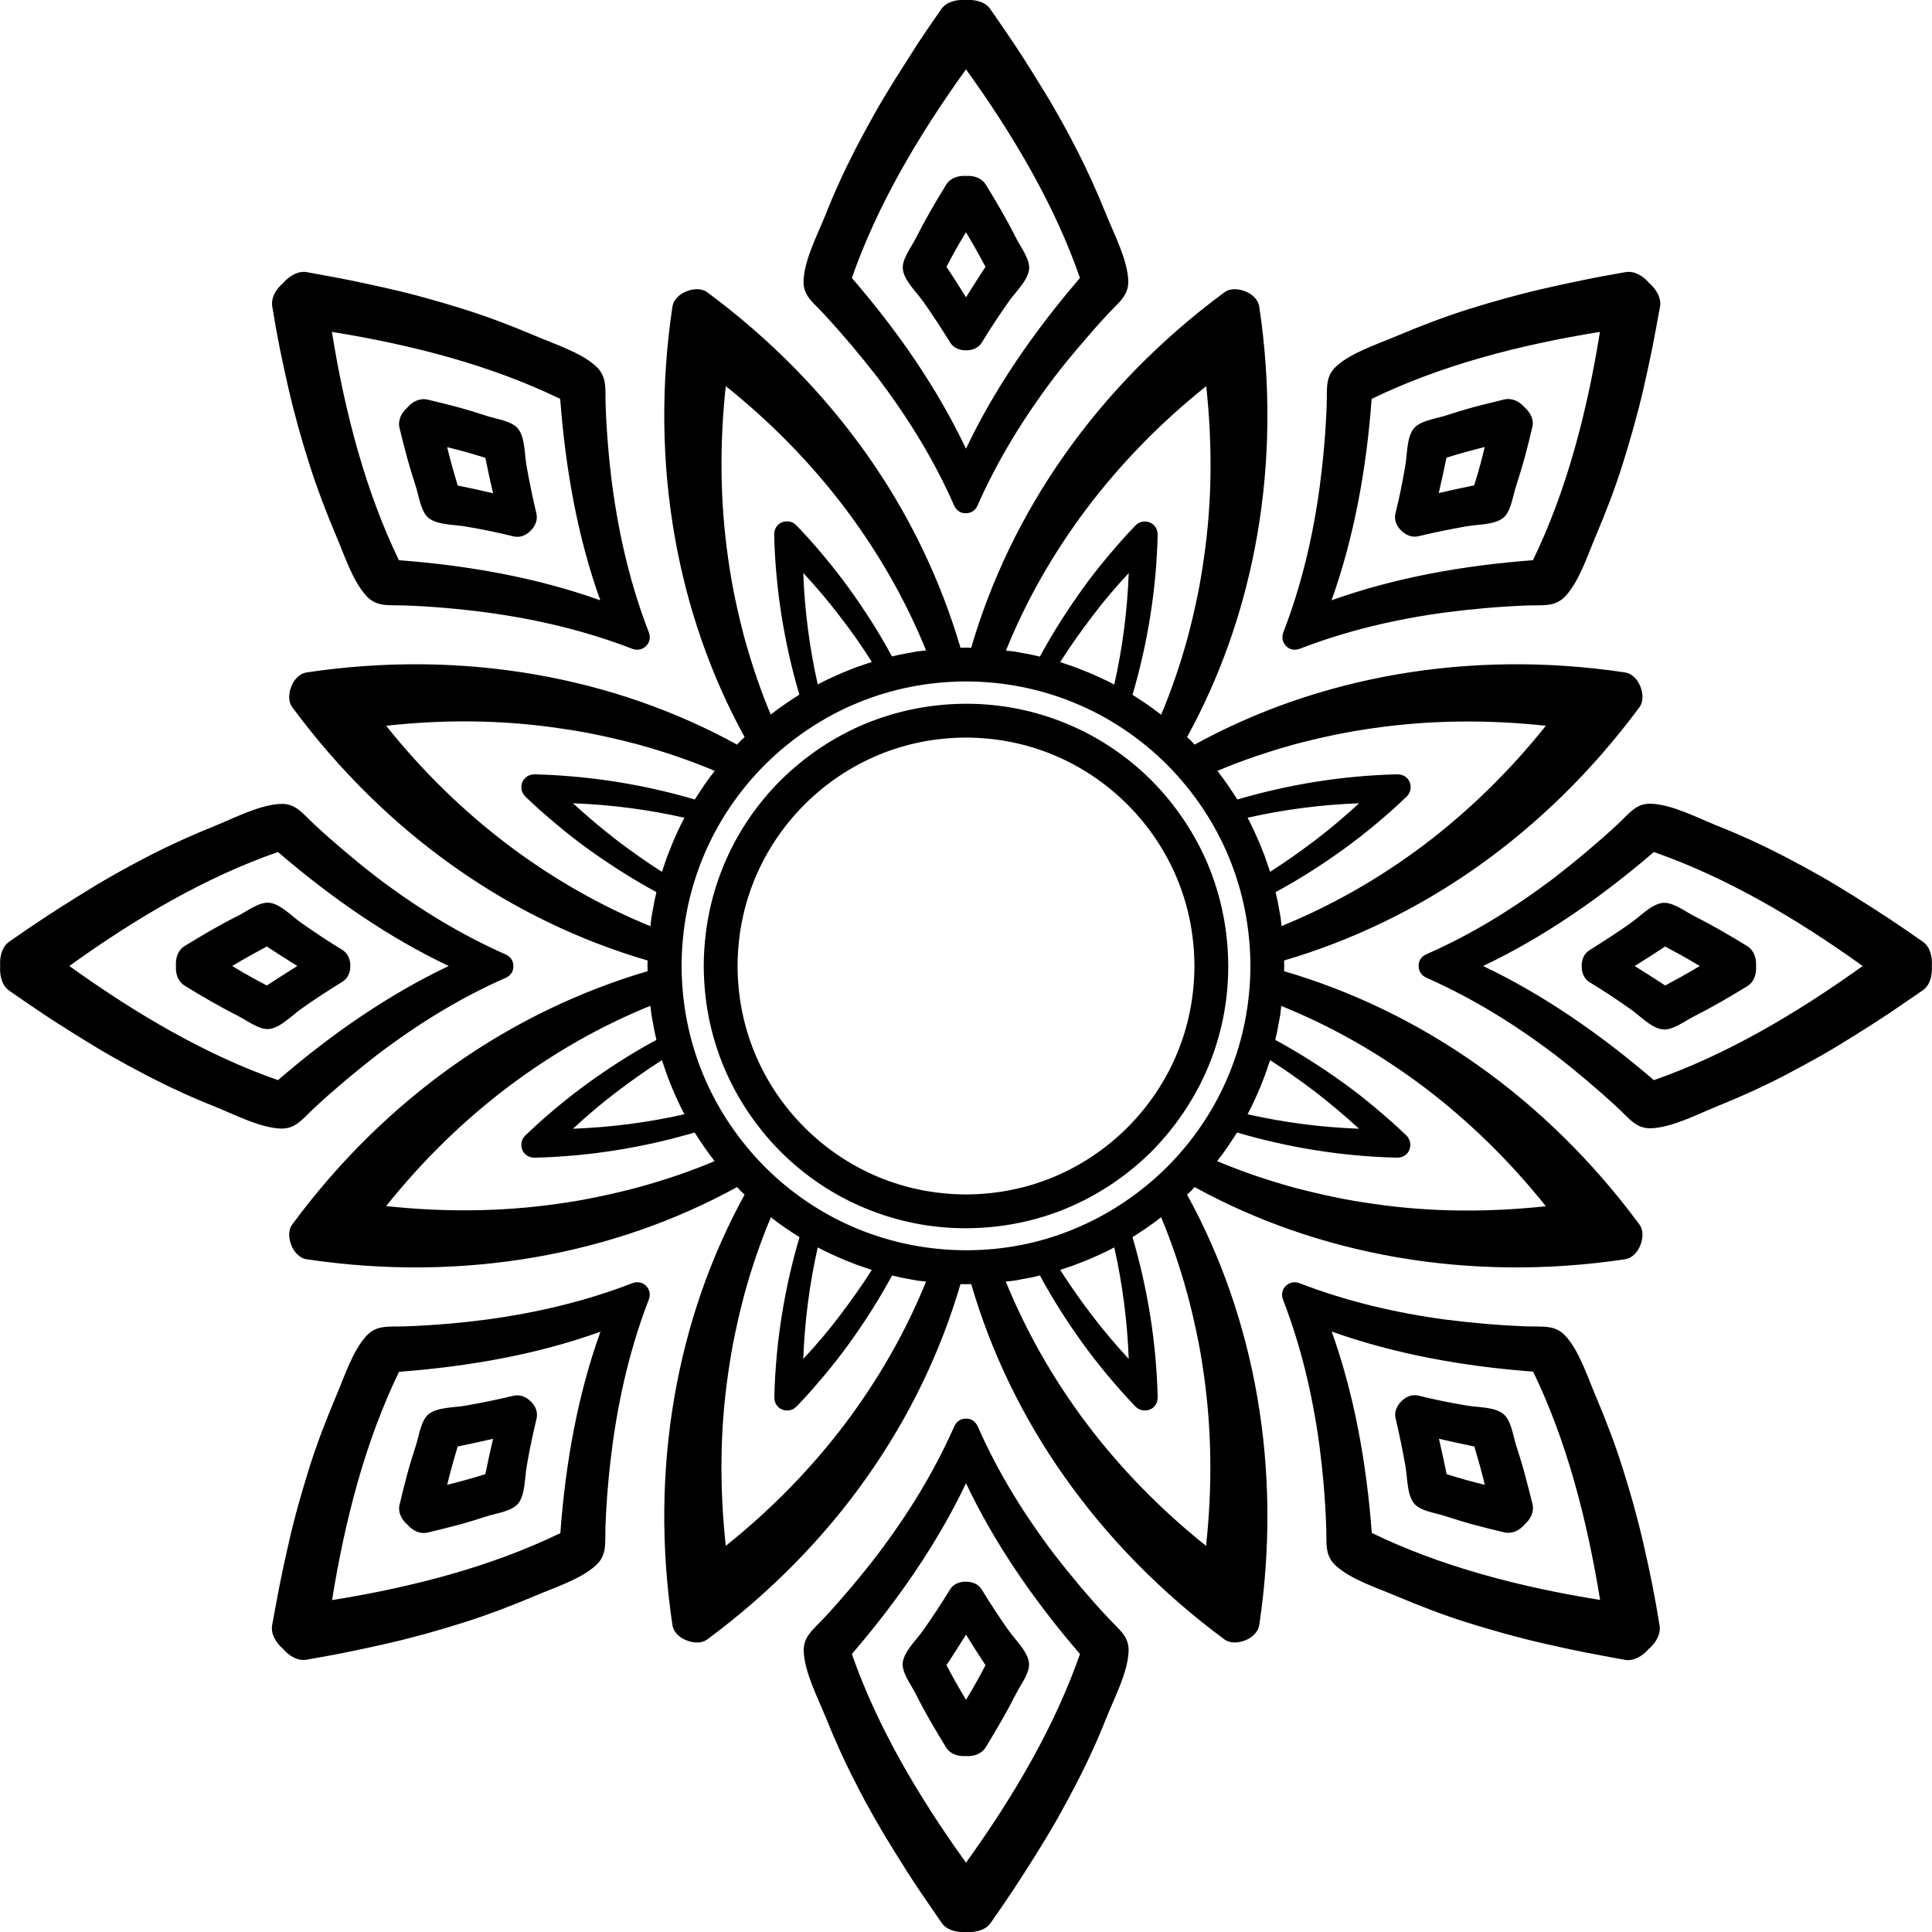 <?xml version="1.0" encoding="utf-8"?>
<!-- Generator: Adobe Illustrator 24.0.1, SVG Export Plug-In . SVG Version: 6.00 Build 0)  -->
<svg version="1.1" id="Layer_1" xmlns="http://www.w3.org/2000/svg" xmlns:xlink="http://www.w3.org/1999/xlink" x="0px" y="0px"
	 viewBox="0 0 122.88 122.88" style="enable-background:new 0 0 122.88 122.88;" xml:space="preserve">
<path d="M105.19,68.7c-3.43-2.95-7.06-5.45-10.86-7.26c3.81-1.81,7.43-4.3,10.86-7.25c4.58,1.6,9.03,4.2,13.28,7.25
	C114.22,64.49,109.77,67.1,105.19,68.7 M101.77,101.76c-5.17-0.83-10.15-2.14-14.52-4.26c-0.34-4.5-1.13-8.84-2.55-12.81
	c3.98,1.42,8.31,2.21,12.81,2.55C99.63,91.61,100.93,96.59,101.77,101.76z M105.09,100.79c-0.17-0.86-0.36-1.71-0.55-2.55
	c-0.38-1.67-0.85-3.34-1.36-4.94c-0.48-1.51-1.06-3.02-1.66-4.44c-0.55-1.28-1.06-2.91-1.94-3.88c-0.67-0.74-1.45-0.58-2.48-0.62
	c-1.73-0.06-3.48-0.22-5.16-0.43c-3.25-0.44-6.34-1.18-9.27-2.31c-0.36-0.14-0.68-0.04-0.89,0.17c-0.22,0.2-0.31,0.54-0.17,0.89
	c1.13,2.92,1.87,6.01,2.31,9.27c0.22,1.68,0.37,3.42,0.43,5.16c0.04,1.04-0.12,1.81,0.62,2.48c0.97,0.88,2.6,1.39,3.88,1.94
	c1.42,0.6,2.92,1.18,4.44,1.66c1.6,0.5,3.27,0.97,4.94,1.35c0.84,0.19,1.69,0.38,2.55,0.55c0.86,0.17,1.71,0.32,2.57,0.48
	c0.55,0.1,1.11-0.23,1.51-0.69c0.47-0.4,0.79-0.96,0.69-1.51C105.41,102.5,105.26,101.65,105.09,100.79z M94.44,94.44
	c-0.83-0.2-1.64-0.43-2.43-0.68c-0.15-0.76-0.32-1.51-0.49-2.25c0.74,0.17,1.49,0.34,2.25,0.49C94.01,92.8,94.24,93.61,94.44,94.44z
	 M96.99,93.79c-0.17-0.63-0.36-1.25-0.56-1.86c-0.2-0.63-0.32-1.63-0.84-2.02c-0.58-0.44-1.63-0.39-2.34-0.52
	c-1.02-0.17-2.05-0.38-3.05-0.63c-0.39-0.09-0.79,0.07-1.07,0.37c-0.29,0.28-0.46,0.68-0.37,1.07c0.24,1.01,0.45,2.03,0.63,3.05
	c0.13,0.71,0.09,1.76,0.52,2.34c0.39,0.52,1.39,0.63,2.02,0.84c0.61,0.2,1.23,0.39,1.86,0.56c0.62,0.17,1.25,0.32,1.88,0.47
	c0.51,0.12,0.98-0.12,1.3-0.5c0.37-0.33,0.62-0.79,0.5-1.3C97.31,95.04,97.16,94.41,96.99,93.79z M66.99,74.87
	c-1.74,0.72-3.59,1.09-5.55,1.1c-1.96-0.01-3.81-0.38-5.55-1.1c-1.74-0.72-3.36-1.8-4.72-3.16c-1.36-1.36-2.44-2.98-3.16-4.72
	c-0.72-1.74-1.09-3.59-1.1-5.55c0.01-1.96,0.38-3.81,1.1-5.55c0.72-1.74,1.8-3.36,3.16-4.72c1.36-1.36,2.98-2.44,4.72-3.16
	c1.74-0.72,3.59-1.09,5.55-1.1c1.96,0.01,3.81,0.38,5.55,1.1c1.74,0.72,3.36,1.8,4.72,3.16c1.36,1.36,2.44,2.98,3.16,4.72
	c0.72,1.74,1.09,3.59,1.1,5.55c-0.01,1.96-0.38,3.81-1.1,5.55c-0.72,1.74-1.8,3.36-3.16,4.72C70.35,73.07,68.73,74.15,66.99,74.87z
	 M76.86,67.82c0.83-2.01,1.26-4.14,1.26-6.38c-0.01-2.24-0.44-4.37-1.26-6.38c-0.83-2-2.07-3.86-3.62-5.42
	c-1.56-1.56-3.42-2.8-5.42-3.62c-2.01-0.83-4.14-1.26-6.38-1.26c-2.24,0.01-4.37,0.44-6.38,1.26c-2,0.83-3.86,2.07-5.42,3.62
	c-1.56,1.56-2.8,3.42-3.62,5.42c-0.83,2.01-1.25,4.14-1.26,6.38c0.01,2.24,0.43,4.37,1.26,6.38c0.83,2,2.07,3.86,3.62,5.42
	c1.56,1.56,3.42,2.8,5.42,3.62c2.01,0.83,4.14,1.26,6.38,1.26c2.24-0.01,4.37-0.43,6.38-1.26c2-0.83,3.86-2.07,5.42-3.62
	C74.79,71.67,76.03,69.82,76.86,67.82z M75.52,82.3c0.22,0.83,0.42,1.67,0.6,2.53c0.09,0.43,0.17,0.86,0.25,1.31
	c0.07,0.43,0.14,0.86,0.2,1.3c0.5,3.53,0.54,7.15,0.14,10.88c-2.92-2.33-5.47-4.96-7.6-7.78c-2.14-2.85-3.84-5.85-5.14-9.03
	l0.55-0.06l0.54-0.1c0.18-0.04,0.37-0.06,0.54-0.1l0.54-0.13c0.81,1.51,1.71,2.91,2.73,4.33c0.5,0.69,1.03,1.37,1.59,2.04
	c0.28,0.34,0.57,0.67,0.86,1c0.29,0.32,0.58,0.64,0.89,0.96c0.26,0.27,0.62,0.32,0.92,0.2c0.3-0.11,0.51-0.42,0.5-0.79
	c-0.08-3.49-0.65-6.94-1.6-10.17c0.62-0.4,1.24-0.81,1.82-1.27C74.52,79.01,75.05,80.61,75.52,82.3z M71.79,86.43
	c-0.83-0.9-1.6-1.8-2.32-2.75c-0.73-0.96-1.41-1.92-2.04-2.91l0.88-0.3c0.29-0.11,0.58-0.23,0.87-0.34c0.57-0.24,1.14-0.5,1.69-0.79
	C71.39,81.65,71.7,84.02,71.79,86.43z M61.44,79.52c-2.42-0.01-4.74-0.47-6.91-1.37c-2.17-0.89-4.19-2.24-5.88-3.93
	c-1.68-1.69-3.03-3.7-3.93-5.88c-0.9-2.17-1.36-4.5-1.37-6.91c0.01-2.42,0.47-4.74,1.37-6.91c0.89-2.17,2.24-4.19,3.93-5.88
	c1.69-1.68,3.7-3.03,5.88-3.93c2.17-0.9,4.5-1.36,6.91-1.37c2.42,0.01,4.74,0.47,6.91,1.37c2.17,0.89,4.19,2.24,5.88,3.93
	c1.68,1.69,3.03,3.7,3.93,5.88c0.9,2.17,1.36,4.5,1.37,6.91c-0.01,2.42-0.47,4.74-1.37,6.91c-0.89,2.17-2.24,4.19-3.93,5.88
	c-1.69,1.68-3.7,3.03-5.88,3.93C66.18,79.06,63.86,79.52,61.44,79.52z M51.09,86.43c0.09-2.42,0.4-4.78,0.92-7.09
	c0.55,0.29,1.12,0.55,1.69,0.79c0.29,0.11,0.58,0.24,0.87,0.34l0.88,0.3c-0.63,0.99-1.31,1.95-2.04,2.91
	C52.69,84.64,51.92,85.54,51.09,86.43z M53.76,90.54c-2.13,2.82-4.68,5.45-7.6,7.78c-0.4-3.73-0.37-7.35,0.14-10.88
	c0.06-0.44,0.13-0.87,0.2-1.3c0.07-0.43,0.16-0.87,0.25-1.31c0.18-0.86,0.38-1.7,0.6-2.53c0.47-1.7,1.01-3.29,1.68-4.88
	c0.58,0.47,1.2,0.87,1.82,1.27c-0.95,3.22-1.52,6.67-1.6,10.17c-0.01,0.37,0.2,0.68,0.5,0.79c0.3,0.12,0.66,0.07,0.92-0.2
	c0.3-0.32,0.6-0.63,0.89-0.96c0.29-0.33,0.58-0.67,0.86-1c0.56-0.67,1.09-1.35,1.59-2.04c1.02-1.42,1.91-2.82,2.73-4.33l0.53,0.13
	c0.18,0.04,0.36,0.06,0.54,0.1l0.54,0.1l0.55,0.06C57.61,84.69,55.9,87.69,53.76,90.54z M40.58,75.52c-0.83,0.22-1.67,0.42-2.54,0.6
	c-0.43,0.09-0.86,0.17-1.3,0.25c-0.43,0.07-0.86,0.14-1.3,0.2c-3.53,0.5-7.15,0.54-10.88,0.14c2.33-2.92,4.96-5.47,7.78-7.6
	c2.85-2.14,5.85-3.85,9.03-5.14l0.06,0.55l0.1,0.54c0.04,0.18,0.06,0.37,0.1,0.54l0.12,0.54c-1.51,0.81-2.91,1.71-4.33,2.73
	c-0.69,0.5-1.37,1.03-2.04,1.59c-0.34,0.28-0.67,0.57-1,0.86c-0.32,0.29-0.64,0.59-0.96,0.89c-0.27,0.26-0.32,0.62-0.2,0.92
	c0.11,0.3,0.42,0.51,0.79,0.5c3.49-0.08,6.94-0.65,10.17-1.6c0.4,0.62,0.81,1.24,1.27,1.82C43.87,74.52,42.28,75.05,40.58,75.52z
	 M43.53,70.87c-2.3,0.52-4.67,0.83-7.09,0.92c0.9-0.83,1.8-1.6,2.75-2.32c0.96-0.73,1.92-1.41,2.91-2.04l0.3,0.88
	c0.1,0.29,0.23,0.58,0.34,0.87C42.98,69.75,43.24,70.32,43.53,70.87z M42.74,53.7c-0.1,0.29-0.24,0.58-0.34,0.87l-0.3,0.88
	c-0.99-0.63-1.95-1.31-2.91-2.04c-0.94-0.73-1.85-1.5-2.75-2.32c2.42,0.09,4.79,0.4,7.09,0.92C43.24,52.56,42.98,53.13,42.74,53.7z
	 M32.34,53.76c-2.82-2.13-5.45-4.68-7.78-7.6c3.73-0.41,7.35-0.37,10.88,0.14c0.43,0.06,0.87,0.13,1.3,0.2
	c0.44,0.07,0.87,0.16,1.31,0.25c0.86,0.18,1.7,0.38,2.53,0.6c1.7,0.47,3.29,1.01,4.88,1.68c-0.47,0.58-0.87,1.2-1.27,1.82
	c-3.22-0.95-6.67-1.51-10.17-1.6c-0.37-0.01-0.68,0.2-0.8,0.5c-0.12,0.3-0.07,0.66,0.2,0.92c0.32,0.3,0.63,0.6,0.96,0.89
	c0.33,0.29,0.67,0.58,1,0.86c0.67,0.56,1.34,1.09,2.04,1.59c1.42,1.02,2.82,1.91,4.33,2.73l-0.12,0.54
	c-0.04,0.18-0.06,0.36-0.1,0.54l-0.1,0.54l-0.06,0.55C38.19,57.61,35.19,55.9,32.34,53.76z M55.45,42.1l-0.88,0.3
	c-0.29,0.1-0.58,0.23-0.87,0.34c-0.57,0.24-1.14,0.5-1.69,0.79c-0.52-2.3-0.83-4.67-0.92-7.09c0.83,0.9,1.6,1.8,2.32,2.75
	C54.15,40.14,54.83,41.11,55.45,42.1z M47.35,40.58c-0.22-0.83-0.42-1.67-0.6-2.53c-0.09-0.43-0.17-0.86-0.25-1.31
	c-0.07-0.43-0.14-0.86-0.2-1.3c-0.5-3.53-0.54-7.15-0.14-10.88c2.92,2.33,5.47,4.96,7.6,7.78c2.14,2.85,3.85,5.85,5.14,9.03
	l-0.55,0.06l-0.54,0.1c-0.18,0.04-0.37,0.06-0.54,0.1l-0.54,0.12c-0.81-1.51-1.71-2.91-2.73-4.33c-0.5-0.69-1.03-1.37-1.59-2.04
	c-0.28-0.34-0.57-0.67-0.86-1c-0.29-0.32-0.58-0.64-0.89-0.96c-0.26-0.27-0.62-0.32-0.92-0.2c-0.3,0.11-0.51,0.42-0.5,0.79
	c0.08,3.49,0.65,6.94,1.6,10.17c-0.62,0.4-1.24,0.81-1.82,1.27C48.36,43.87,47.82,42.27,47.35,40.58z M71.79,36.45
	c-0.09,2.42-0.4,4.78-0.92,7.09c-0.55-0.29-1.12-0.55-1.69-0.79c-0.29-0.1-0.58-0.24-0.87-0.34l-0.88-0.3
	c0.63-0.99,1.31-1.95,2.04-2.91C70.19,38.24,70.96,37.34,71.79,36.45z M69.12,32.34c2.13-2.82,4.68-5.45,7.6-7.78
	c0.4,3.73,0.37,7.35-0.14,10.88c-0.06,0.43-0.13,0.87-0.2,1.3c-0.07,0.44-0.16,0.87-0.25,1.31c-0.18,0.86-0.38,1.7-0.6,2.53
	c-0.47,1.7-1.01,3.29-1.68,4.88c-0.58-0.47-1.2-0.87-1.82-1.27c0.95-3.22,1.52-6.67,1.6-10.17c0.01-0.37-0.21-0.68-0.5-0.79
	c-0.3-0.12-0.66-0.07-0.92,0.2c-0.3,0.32-0.6,0.63-0.89,0.96c-0.29,0.33-0.58,0.67-0.86,1c-0.56,0.67-1.09,1.34-1.59,2.04
	c-1.02,1.42-1.91,2.82-2.73,4.33l-0.53-0.12c-0.18-0.04-0.36-0.06-0.54-0.1l-0.54-0.1l-0.55-0.06
	C65.27,38.19,66.98,35.19,69.12,32.34z M82.3,47.35c0.83-0.22,1.67-0.42,2.53-0.6c0.43-0.09,0.86-0.17,1.31-0.25
	c0.43-0.07,0.86-0.14,1.3-0.2c3.53-0.5,7.15-0.54,10.88-0.14c-2.33,2.92-4.96,5.47-7.78,7.6c-2.85,2.14-5.85,3.84-9.03,5.14
	l-0.06-0.55l-0.1-0.54c-0.04-0.18-0.06-0.37-0.1-0.54l-0.12-0.53c1.51-0.81,2.91-1.71,4.33-2.73c0.69-0.5,1.37-1.03,2.04-1.59
	c0.34-0.28,0.67-0.57,1-0.86c0.32-0.29,0.64-0.58,0.96-0.89c0.27-0.26,0.32-0.62,0.2-0.92c-0.11-0.3-0.42-0.51-0.79-0.5
	c-3.49,0.08-6.94,0.65-10.17,1.6c-0.4-0.62-0.81-1.24-1.27-1.82C79.01,48.36,80.6,47.83,82.3,47.35z M79.35,52.01
	c2.3-0.52,4.67-0.83,7.09-0.92c-0.9,0.83-1.8,1.6-2.75,2.32c-0.96,0.73-1.92,1.41-2.91,2.04l-0.3-0.88
	c-0.1-0.29-0.23-0.58-0.34-0.87C79.9,53.13,79.64,52.56,79.35,52.01z M80.14,69.18c0.11-0.29,0.24-0.58,0.34-0.87l0.3-0.88
	c0.99,0.63,1.95,1.31,2.91,2.04c0.94,0.73,1.85,1.5,2.75,2.32c-2.42-0.09-4.79-0.4-7.09-0.92C79.64,70.32,79.9,69.75,80.14,69.18z
	 M90.54,69.12c2.82,2.13,5.45,4.68,7.78,7.6c-3.73,0.4-7.35,0.37-10.88-0.14c-0.43-0.06-0.87-0.13-1.3-0.2
	c-0.44-0.07-0.87-0.16-1.31-0.25c-0.86-0.18-1.7-0.38-2.54-0.6c-1.69-0.47-3.29-1.01-4.88-1.68c0.47-0.58,0.87-1.2,1.27-1.82
	c3.22,0.95,6.67,1.52,10.17,1.6c0.37,0.01,0.68-0.2,0.79-0.5c0.12-0.3,0.07-0.66-0.2-0.92c-0.32-0.3-0.63-0.6-0.96-0.89
	c-0.33-0.29-0.67-0.58-1-0.86c-0.67-0.56-1.34-1.09-2.04-1.59c-1.42-1.02-2.82-1.91-4.33-2.73l0.12-0.53
	c0.04-0.18,0.06-0.36,0.1-0.54l0.1-0.54l0.06-0.55C84.69,65.27,87.69,66.98,90.54,69.12z M75.75,75.75l0.23-0.25
	c7.8,4.29,17.39,6.09,27.39,4.59c0.41-0.06,0.79-0.43,0.96-0.89c0.18-0.45,0.2-0.97-0.05-1.31c-3.01-4.07-6.52-7.49-10.36-10.19
	c-3.83-2.7-7.98-4.68-12.25-5.93l0.01-0.34l-0.01-0.34c4.28-1.26,8.43-3.24,12.25-5.93c3.83-2.7,7.35-6.12,10.36-10.19
	c0.25-0.34,0.23-0.86,0.05-1.31c-0.17-0.45-0.55-0.83-0.96-0.89c-10-1.5-19.59,0.3-27.39,4.59l-0.23-0.25l-0.25-0.23
	c4.29-7.8,6.09-17.39,4.59-27.39c-0.06-0.41-0.43-0.79-0.89-0.96c-0.45-0.18-0.97-0.2-1.31,0.05c-4.07,3.01-7.49,6.52-10.19,10.36
	c-2.7,3.83-4.68,7.98-5.93,12.26l-0.34-0.01l-0.34,0.01c-1.26-4.28-3.23-8.43-5.93-12.26c-2.7-3.83-6.12-7.35-10.19-10.36
	c-0.34-0.25-0.86-0.23-1.31-0.05c-0.45,0.17-0.83,0.55-0.89,0.96c-1.5,10,0.3,19.59,4.59,27.39l-0.25,0.23l-0.23,0.25
	c-7.8-4.29-17.39-6.09-27.39-4.59c-0.41,0.06-0.79,0.43-0.96,0.89c-0.18,0.45-0.2,0.97,0.05,1.31c3.01,4.07,6.52,7.49,10.35,10.19
	c3.83,2.7,7.98,4.68,12.26,5.93l-0.01,0.34l0.01,0.34c-4.28,1.26-8.43,3.24-12.26,5.93c-3.83,2.7-7.35,6.12-10.35,10.19
	c-0.25,0.34-0.23,0.86-0.05,1.31c0.17,0.45,0.55,0.83,0.96,0.89c10,1.5,19.59-0.3,27.39-4.59l0.23,0.25l0.25,0.23
	c-4.29,7.8-6.09,17.39-4.59,27.39c0.06,0.41,0.43,0.79,0.89,0.96c0.45,0.18,0.97,0.2,1.31-0.05c4.07-3.01,7.49-6.52,10.19-10.36
	c2.7-3.83,4.68-7.98,5.93-12.25l0.34,0.01l0.34-0.01c1.25,4.28,3.23,8.43,5.93,12.25c2.7,3.83,6.12,7.35,10.19,10.36
	c0.34,0.25,0.86,0.23,1.31,0.05c0.45-0.17,0.83-0.55,0.89-0.96c1.5-10-0.3-19.59-4.59-27.39L75.75,75.75z M61.44,118.47
	L61.44,118.47c-3.06-4.25-5.66-8.69-7.26-13.27c2.95-3.43,5.45-7.06,7.26-10.86c1.81,3.81,4.3,7.44,7.25,10.86
	C67.09,109.78,64.5,114.22,61.44,118.47z M68.72,100.92c-0.56-0.67-1.09-1.32-1.62-2c-1.99-2.62-3.65-5.32-4.91-8.19
	c-0.16-0.35-0.45-0.52-0.75-0.5c-0.3-0.01-0.6,0.15-0.75,0.5c-1.27,2.87-2.92,5.57-4.91,8.19c-0.52,0.68-1.06,1.34-1.61,2
	c-0.56,0.66-1.14,1.33-1.73,1.96c-0.7,0.76-1.37,1.19-1.32,2.19c0.07,1.31,0.86,2.84,1.38,4.11c0.58,1.45,1.24,2.91,1.97,4.32
	c0.38,0.75,0.79,1.5,1.22,2.25c0.42,0.74,0.86,1.47,1.32,2.2c0.45,0.73,0.92,1.47,1.41,2.2c0.48,0.71,0.98,1.43,1.47,2.15
	c0.32,0.46,0.94,0.62,1.55,0.58h0.01h0.01c0.61,0.04,1.23-0.12,1.55-0.58c0.5-0.71,0.99-1.43,1.47-2.15
	c0.48-0.73,0.95-1.47,1.41-2.2c0.45-0.73,0.9-1.46,1.32-2.2c0.42-0.75,0.83-1.5,1.22-2.25c0.73-1.41,1.4-2.87,1.97-4.32
	c0.52-1.27,1.31-2.8,1.38-4.11c0.06-1-0.62-1.43-1.32-2.19C69.86,102.24,69.28,101.58,68.72,100.92z M62.68,105.91
	c-0.38,0.74-0.79,1.47-1.24,2.2c-0.44-0.73-0.86-1.47-1.24-2.2c0.42-0.65,0.84-1.29,1.24-1.94
	C61.84,104.61,62.25,105.26,62.68,105.91z M60.42,101.1c-0.53,0.87-1.12,1.76-1.71,2.6c-0.41,0.59-1.19,1.31-1.29,2.02
	c-0.09,0.65,0.53,1.43,0.83,2.03c0.58,1.16,1.23,2.26,1.91,3.37c0.27,0.45,0.77,0.6,1.27,0.57c0.5,0.03,0.99-0.12,1.27-0.57
	c0.68-1.11,1.33-2.22,1.91-3.37c0.3-0.6,0.93-1.38,0.83-2.03c-0.1-0.71-0.88-1.43-1.29-2.02c-0.6-0.84-1.17-1.73-1.71-2.6
	c-0.21-0.35-0.61-0.51-1.02-0.5C61.04,100.59,60.63,100.75,60.42,101.1z M35.64,97.51c-4.37,2.12-9.35,3.43-14.52,4.26
	c0.83-5.17,2.14-10.15,4.26-14.52c4.5-0.34,8.84-1.12,12.81-2.55C36.76,88.67,35.97,93,35.64,97.51z M40.2,81.62
	c-2.92,1.13-6.01,1.87-9.27,2.31c-1.68,0.22-3.42,0.37-5.16,0.43c-1.04,0.04-1.81-0.12-2.48,0.62c-0.88,0.97-1.39,2.6-1.94,3.88
	c-0.6,1.42-1.18,2.93-1.66,4.44c-0.5,1.6-0.98,3.27-1.35,4.94c-0.19,0.84-0.38,1.69-0.55,2.55c-0.17,0.86-0.32,1.71-0.48,2.57
	c-0.1,0.55,0.23,1.11,0.69,1.51c0.4,0.47,0.96,0.79,1.51,0.69c0.86-0.16,1.71-0.3,2.57-0.48c0.86-0.17,1.71-0.36,2.55-0.55
	c1.67-0.38,3.34-0.85,4.94-1.36c1.51-0.48,3.02-1.06,4.44-1.66c1.28-0.55,2.91-1.06,3.88-1.94c0.74-0.66,0.58-1.45,0.62-2.48
	c0.06-1.73,0.22-3.48,0.44-5.15c0.44-3.25,1.18-6.34,2.31-9.27c0.14-0.35,0.04-0.68-0.17-0.89C40.89,81.58,40.55,81.48,40.2,81.62z
	 M29.11,92c0.76-0.15,1.51-0.32,2.25-0.49c-0.17,0.74-0.34,1.49-0.49,2.25c-0.79,0.25-1.6,0.47-2.43,0.68
	C28.64,93.61,28.87,92.8,29.11,92z M25.91,96.97L25.91,96.97c0.33,0.38,0.79,0.62,1.31,0.5c0.63-0.15,1.26-0.31,1.88-0.47
	c0.63-0.17,1.25-0.36,1.86-0.56c0.63-0.2,1.63-0.32,2.02-0.84c0.43-0.58,0.39-1.63,0.52-2.34c0.17-1.02,0.39-2.05,0.63-3.05
	c0.09-0.39-0.07-0.8-0.37-1.07c-0.28-0.29-0.68-0.46-1.08-0.37c-1.01,0.24-2.03,0.45-3.05,0.63c-0.71,0.13-1.76,0.09-2.34,0.52
	c-0.52,0.39-0.63,1.39-0.84,2.02c-0.2,0.61-0.39,1.23-0.56,1.86c-0.17,0.62-0.32,1.25-0.47,1.88
	C25.29,96.17,25.53,96.64,25.91,96.97z M4.41,61.44L4.41,61.44c4.25-3.06,8.69-5.66,13.27-7.25c3.43,2.95,7.06,5.45,10.86,7.25
	c-3.81,1.81-7.43,4.3-10.86,7.26C13.1,67.1,8.66,64.49,4.41,61.44z M20.01,70.45c0.63-0.59,1.3-1.17,1.96-1.73
	c0.67-0.56,1.32-1.09,1.99-1.61c2.62-1.99,5.32-3.65,8.19-4.91c0.35-0.15,0.52-0.45,0.5-0.75c0.01-0.3-0.15-0.6-0.5-0.75
	c-2.87-1.27-5.57-2.92-8.19-4.91c-0.68-0.52-1.34-1.06-1.99-1.61c-0.66-0.56-1.33-1.14-1.96-1.73c-0.76-0.7-1.19-1.37-2.19-1.32
	c-1.31,0.07-2.84,0.86-4.11,1.38c-1.45,0.58-2.91,1.24-4.32,1.97c-0.75,0.39-1.5,0.79-2.25,1.22c-0.74,0.42-1.47,0.86-2.2,1.32
	c-0.73,0.45-1.47,0.92-2.2,1.41C2.02,58.9,1.3,59.4,0.59,59.89c-0.46,0.32-0.62,0.94-0.58,1.55v0.01v0.01
	c-0.04,0.61,0.12,1.23,0.58,1.55c0.71,0.5,1.43,0.99,2.15,1.47c0.73,0.49,1.47,0.95,2.2,1.41c0.73,0.45,1.46,0.9,2.2,1.32
	c0.75,0.42,1.5,0.83,2.25,1.22c1.41,0.73,2.87,1.4,4.32,1.97c1.27,0.52,2.8,1.31,4.11,1.38C18.82,71.82,19.25,71.15,20.01,70.45z
	 M16.97,62.68c-0.74-0.39-1.47-0.79-2.2-1.24c0.73-0.44,1.47-0.85,2.2-1.24c0.65,0.42,1.29,0.84,1.94,1.24
	C18.26,61.84,17.62,62.26,16.97,62.68z M21.78,60.42c-0.87-0.53-1.76-1.12-2.6-1.71c-0.59-0.41-1.31-1.19-2.02-1.29
	c-0.65-0.09-1.43,0.53-2.03,0.83c-1.16,0.58-2.26,1.23-3.37,1.91c-0.45,0.27-0.6,0.77-0.57,1.27c-0.03,0.5,0.12,0.99,0.57,1.27
	c1.11,0.68,2.22,1.33,3.37,1.91c0.6,0.3,1.38,0.93,2.03,0.83c0.71-0.1,1.43-0.88,2.02-1.29c0.84-0.6,1.73-1.17,2.6-1.71
	c0.35-0.21,0.51-0.62,0.5-1.02C22.29,61.04,22.13,60.64,21.78,60.42z M21.11,21.11c5.17,0.83,10.15,2.14,14.52,4.26
	c0.34,4.5,1.12,8.84,2.55,12.81c-3.98-1.42-8.31-2.21-12.81-2.55C23.26,31.26,21.94,26.28,21.11,21.11z M17.78,22.08
	c0.17,0.86,0.36,1.71,0.55,2.55c0.38,1.67,0.85,3.34,1.36,4.94c0.48,1.51,1.06,3.02,1.66,4.44c0.55,1.28,1.06,2.91,1.94,3.88
	c0.67,0.74,1.45,0.58,2.48,0.62c1.73,0.06,3.48,0.22,5.16,0.44c3.25,0.44,6.34,1.18,9.27,2.31c0.35,0.14,0.68,0.04,0.89-0.17
	c0.22-0.2,0.31-0.53,0.17-0.89c-1.13-2.92-1.87-6.01-2.31-9.27c-0.22-1.68-0.37-3.42-0.43-5.15c-0.04-1.04,0.12-1.81-0.62-2.49
	c-0.97-0.88-2.6-1.39-3.88-1.94c-1.42-0.6-2.92-1.18-4.44-1.66c-1.6-0.5-3.27-0.98-4.94-1.35c-0.84-0.19-1.69-0.38-2.55-0.55
	c-0.86-0.17-1.71-0.32-2.57-0.48c-0.55-0.1-1.11,0.23-1.51,0.69c-0.47,0.4-0.79,0.96-0.69,1.51C17.46,20.38,17.61,21.23,17.78,22.08
	z M28.44,28.44c0.83,0.2,1.64,0.43,2.43,0.68c0.15,0.76,0.32,1.51,0.49,2.25c-0.74-0.17-1.49-0.34-2.25-0.49
	C28.87,30.08,28.64,29.27,28.44,28.44z M25.89,29.09c0.17,0.63,0.36,1.25,0.56,1.86c0.2,0.63,0.32,1.63,0.84,2.02
	c0.58,0.43,1.63,0.39,2.34,0.52c1.02,0.17,2.05,0.38,3.05,0.63c0.39,0.09,0.79-0.07,1.07-0.37c0.29-0.28,0.46-0.68,0.37-1.07
	c-0.24-1.01-0.45-2.03-0.63-3.05c-0.13-0.71-0.09-1.76-0.52-2.34c-0.39-0.52-1.39-0.63-2.02-0.84c-0.61-0.2-1.23-0.39-1.86-0.56
	c-0.62-0.17-1.25-0.32-1.88-0.47c-0.51-0.12-0.98,0.12-1.3,0.5c-0.37,0.33-0.62,0.79-0.5,1.3C25.56,27.84,25.72,28.47,25.89,29.09z
	 M61.44,4.41L61.44,4.41c3.06,4.25,5.66,8.69,7.25,13.27c-2.95,3.43-5.45,7.06-7.25,10.86c-1.81-3.81-4.3-7.44-7.26-10.86
	C55.78,13.1,58.38,8.66,61.44,4.41z M54.16,21.96c0.56,0.67,1.09,1.32,1.61,1.99c1.99,2.62,3.65,5.32,4.91,8.19
	c0.15,0.35,0.45,0.52,0.75,0.5c0.3,0.01,0.6-0.15,0.75-0.5c1.27-2.87,2.92-5.57,4.91-8.19c0.52-0.68,1.06-1.34,1.62-1.99
	c0.56-0.66,1.14-1.33,1.73-1.96c0.7-0.76,1.37-1.19,1.32-2.19c-0.07-1.31-0.86-2.84-1.38-4.11c-0.58-1.45-1.24-2.91-1.97-4.32
	c-0.38-0.75-0.79-1.5-1.22-2.25c-0.42-0.74-0.86-1.47-1.32-2.2c-0.45-0.73-0.92-1.47-1.41-2.2c-0.48-0.71-0.97-1.43-1.47-2.15
	c-0.32-0.46-0.94-0.62-1.55-0.58h-0.01h-0.01c-0.61-0.04-1.23,0.12-1.55,0.58c-0.5,0.71-0.99,1.43-1.47,2.15
	C57.93,3.47,57.46,4.2,57,4.93c-0.45,0.73-0.9,1.46-1.32,2.2c-0.42,0.75-0.83,1.5-1.22,2.25c-0.73,1.41-1.4,2.87-1.97,4.32
	c-0.52,1.27-1.31,2.8-1.38,4.11c-0.06,1,0.62,1.43,1.32,2.19C53.02,20.64,53.6,21.3,54.16,21.96z M60.2,16.97
	c0.38-0.74,0.79-1.47,1.24-2.2c0.44,0.73,0.85,1.47,1.24,2.2c-0.42,0.65-0.84,1.29-1.24,1.94C61.04,18.26,60.63,17.62,60.2,16.97z
	 M62.45,21.78c0.53-0.88,1.12-1.76,1.71-2.6c0.41-0.59,1.19-1.31,1.29-2.02c0.09-0.65-0.53-1.43-0.83-2.03
	c-0.58-1.16-1.23-2.26-1.91-3.37c-0.27-0.45-0.77-0.6-1.27-0.57c-0.5-0.03-0.99,0.12-1.27,0.57c-0.68,1.11-1.33,2.22-1.91,3.37
	c-0.3,0.6-0.93,1.38-0.83,2.03c0.1,0.71,0.87,1.43,1.29,2.02c0.6,0.85,1.17,1.73,1.71,2.6c0.21,0.35,0.61,0.51,1.02,0.5
	C61.84,22.29,62.24,22.13,62.45,21.78z M87.24,25.37c4.37-2.12,9.35-3.43,14.52-4.26c-0.83,5.17-2.14,10.15-4.26,14.52
	c-4.5,0.34-8.84,1.13-12.81,2.55C86.11,34.21,86.91,29.87,87.24,25.37z M82.68,41.26c2.92-1.13,6.01-1.87,9.27-2.31
	c1.68-0.22,3.42-0.37,5.16-0.44c1.04-0.04,1.81,0.12,2.48-0.62c0.88-0.97,1.39-2.6,1.94-3.88c0.6-1.42,1.18-2.92,1.66-4.44
	c0.5-1.6,0.98-3.27,1.36-4.94c0.19-0.84,0.38-1.69,0.55-2.55c0.17-0.86,0.32-1.7,0.48-2.57c0.1-0.55-0.23-1.11-0.69-1.51
	c-0.4-0.47-0.96-0.79-1.51-0.69c-0.86,0.15-1.71,0.3-2.57,0.48c-0.86,0.17-1.71,0.36-2.55,0.55c-1.67,0.38-3.34,0.85-4.94,1.35
	c-1.51,0.48-3.02,1.06-4.44,1.66c-1.28,0.55-2.91,1.06-3.88,1.94c-0.74,0.67-0.58,1.45-0.62,2.48c-0.06,1.73-0.22,3.48-0.44,5.16
	c-0.44,3.26-1.18,6.34-2.31,9.27c-0.14,0.35-0.04,0.68,0.17,0.89C82,41.3,82.32,41.4,82.68,41.26z M93.76,30.87
	c-0.76,0.15-1.51,0.32-2.25,0.49c0.17-0.74,0.33-1.49,0.49-2.25c0.79-0.25,1.6-0.47,2.43-0.68C94.24,29.27,94.01,30.08,93.76,30.87z
	 M96.97,25.91L96.97,25.91c-0.33-0.38-0.79-0.62-1.31-0.5c-0.63,0.15-1.26,0.31-1.88,0.47c-0.63,0.17-1.25,0.36-1.86,0.56
	c-0.63,0.2-1.63,0.32-2.02,0.84c-0.44,0.58-0.39,1.63-0.52,2.34c-0.17,1.02-0.38,2.05-0.63,3.05c-0.09,0.39,0.07,0.79,0.37,1.07
	c0.28,0.29,0.68,0.46,1.07,0.37c1.01-0.24,2.03-0.45,3.05-0.63c0.71-0.13,1.76-0.09,2.34-0.52c0.52-0.39,0.63-1.39,0.84-2.02
	c0.2-0.61,0.38-1.23,0.56-1.86c0.17-0.62,0.32-1.25,0.47-1.88C97.59,26.71,97.34,26.24,96.97,25.91z M108.11,61.44
	c-0.73,0.44-1.47,0.85-2.2,1.24c-0.65-0.42-1.29-0.84-1.94-1.24c0.65-0.4,1.29-0.81,1.94-1.24C106.64,60.59,107.38,61,108.11,61.44z
	 M111.12,60.17c-1.11-0.68-2.22-1.33-3.37-1.91c-0.6-0.3-1.38-0.92-2.03-0.83c-0.71,0.1-1.43,0.88-2.02,1.29
	c-0.85,0.6-1.73,1.17-2.6,1.71c-0.35,0.21-0.51,0.62-0.5,1.02c-0.01,0.4,0.15,0.81,0.5,1.02c0.88,0.53,1.76,1.12,2.6,1.71
	c0.59,0.41,1.31,1.19,2.02,1.29c0.65,0.09,1.43-0.53,2.03-0.83c1.15-0.58,2.26-1.23,3.37-1.91c0.45-0.27,0.6-0.77,0.57-1.27
	C111.72,60.94,111.56,60.44,111.12,60.17z M122.87,61.44L122.87,61.44c0.04-0.62-0.12-1.23-0.58-1.55c-0.71-0.5-1.43-0.99-2.15-1.47
	c-0.73-0.48-1.47-0.95-2.2-1.41c-0.73-0.45-1.46-0.9-2.2-1.32c-0.75-0.42-1.5-0.83-2.25-1.22c-1.41-0.73-2.87-1.4-4.32-1.97
	c-1.27-0.52-2.8-1.31-4.11-1.38c-1-0.06-1.43,0.62-2.19,1.32c-0.63,0.59-1.3,1.17-1.96,1.73c-0.67,0.56-1.32,1.09-1.99,1.61
	c-2.62,1.99-5.32,3.65-8.19,4.91c-0.35,0.15-0.52,0.45-0.5,0.75c-0.01,0.3,0.16,0.6,0.5,0.75c2.87,1.27,5.57,2.92,8.19,4.91
	c0.68,0.52,1.34,1.06,1.99,1.61c0.66,0.56,1.33,1.14,1.96,1.73c0.76,0.7,1.19,1.37,2.19,1.32c1.31-0.07,2.84-0.86,4.11-1.38
	c1.45-0.58,2.91-1.24,4.32-1.97c0.75-0.39,1.5-0.8,2.25-1.22c0.74-0.42,1.47-0.86,2.2-1.32c0.73-0.45,1.47-0.93,2.2-1.41
	c0.71-0.48,1.43-0.98,2.15-1.47C122.75,62.67,122.91,62.05,122.87,61.44z"/>
</svg>
